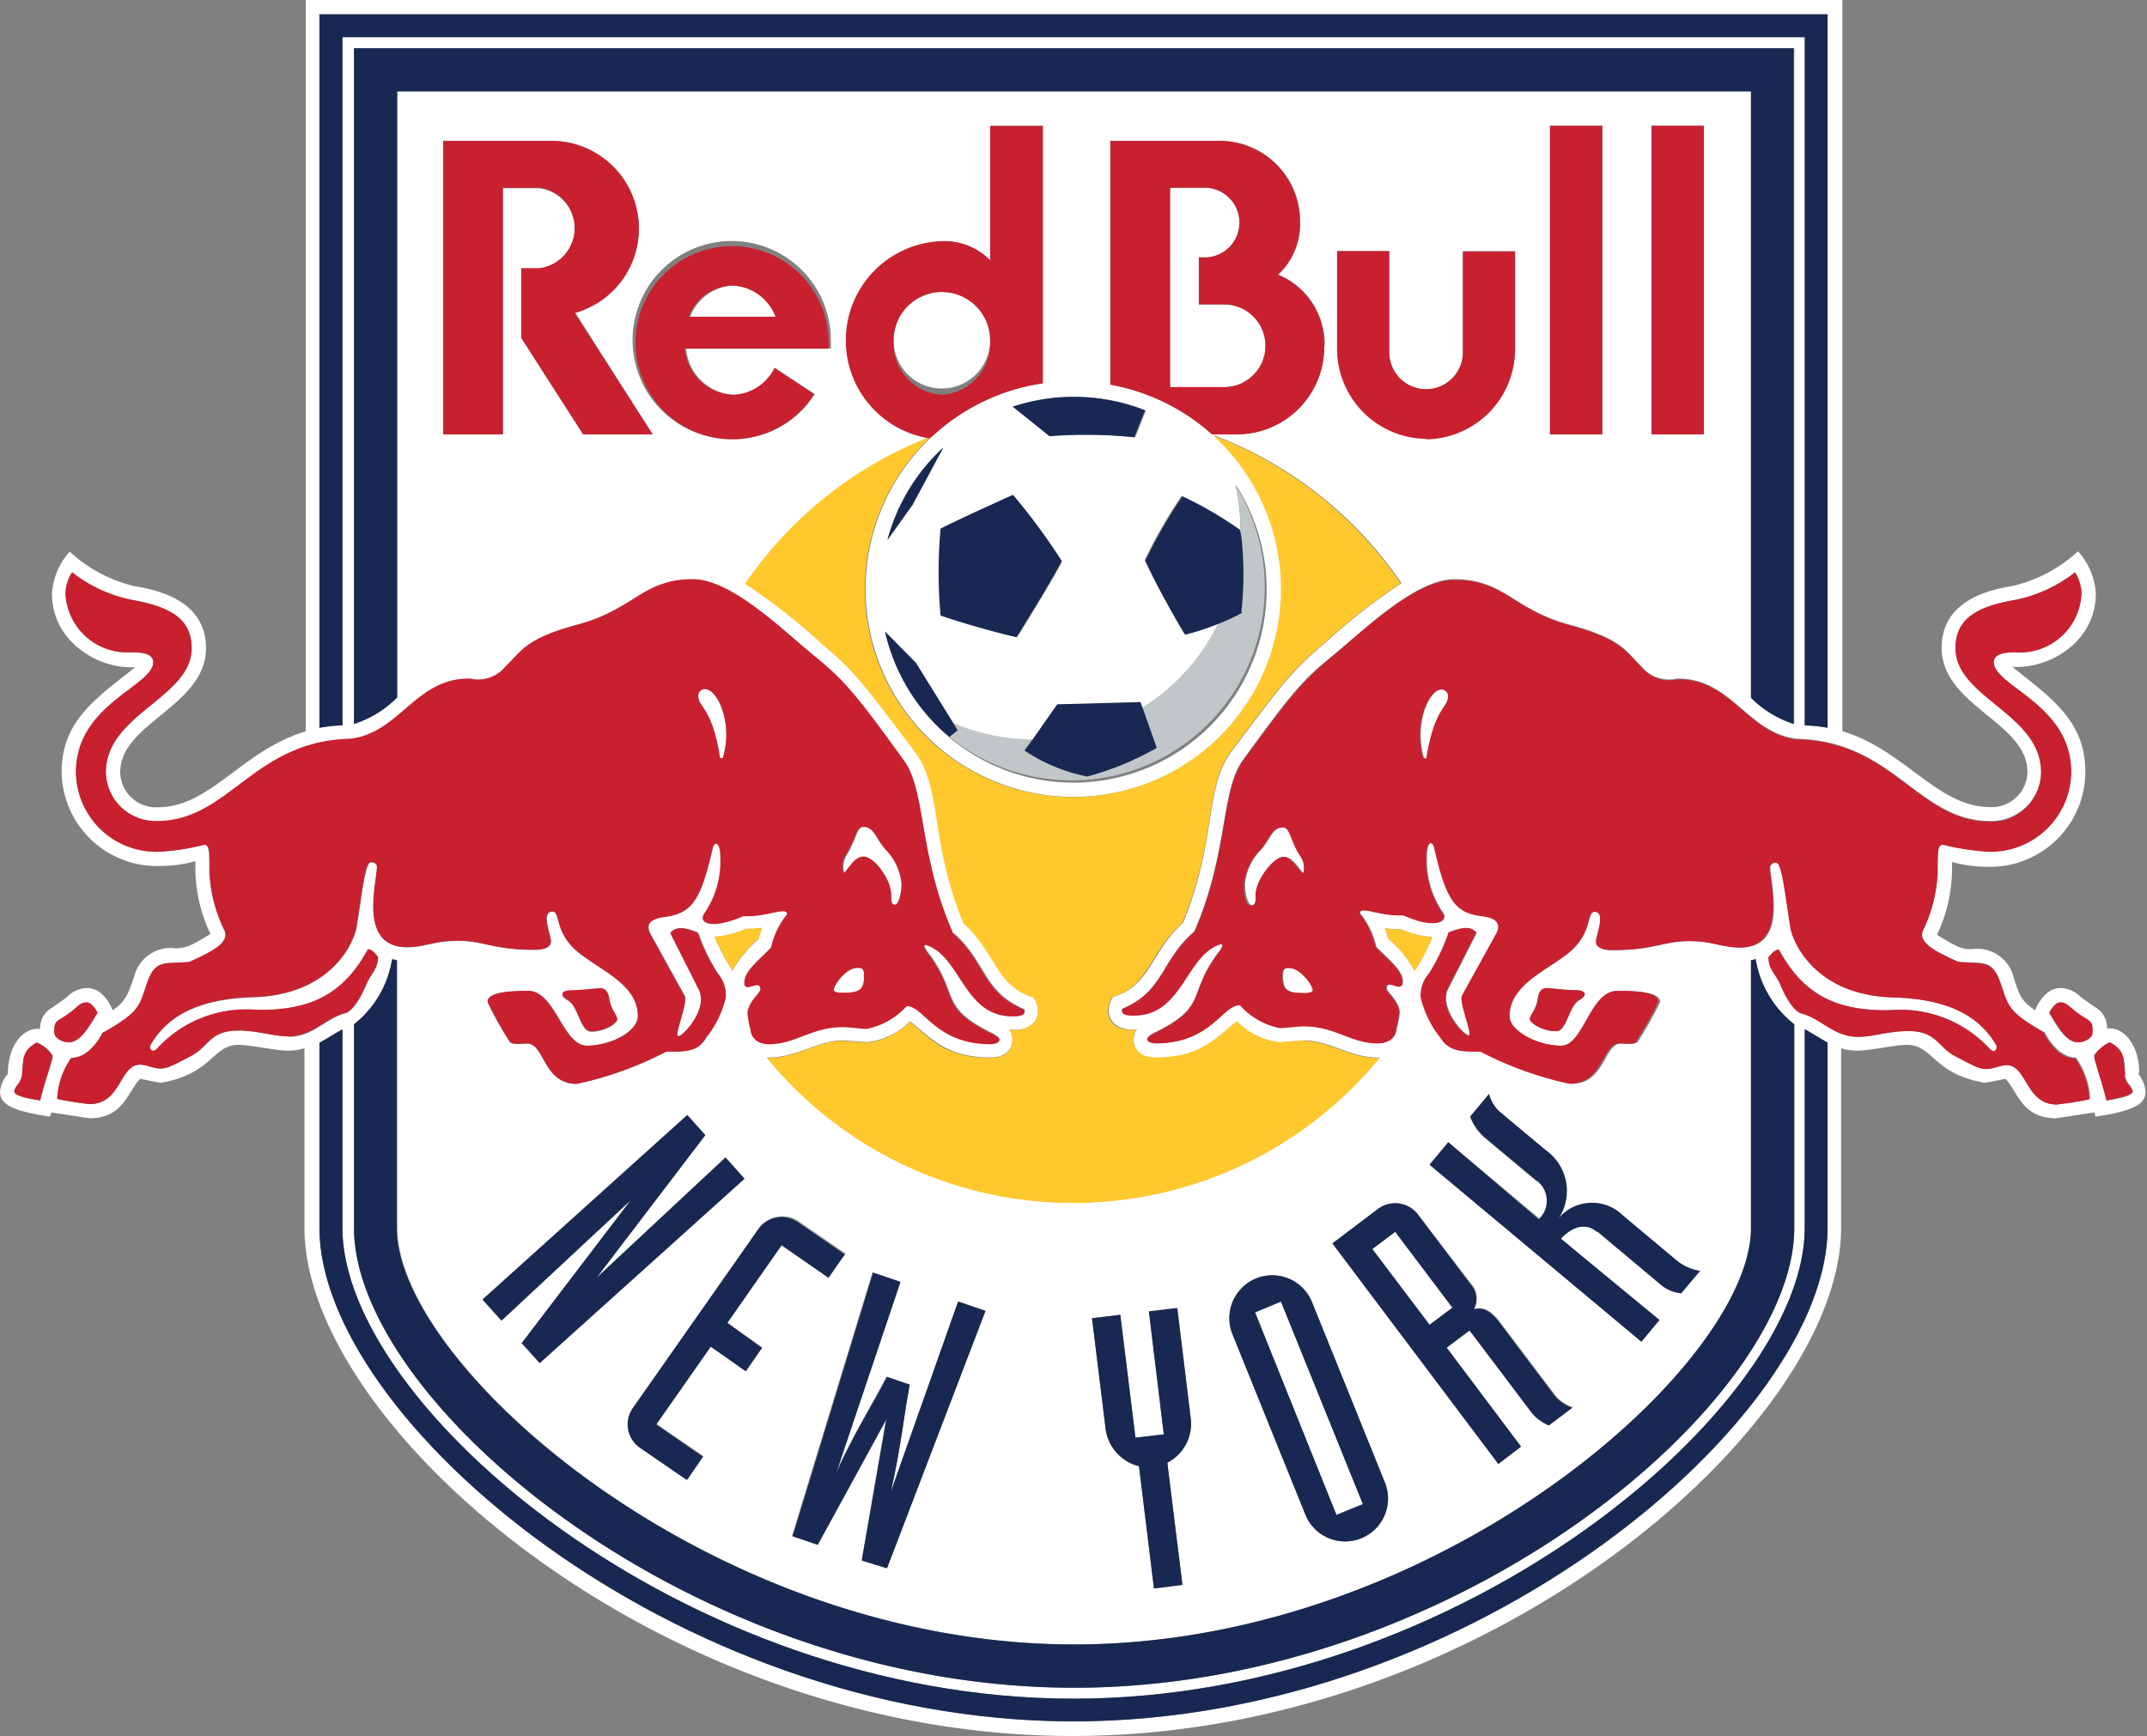 <svg xmlns="http://www.w3.org/2000/svg" viewBox="0 0 133.42 107.91"><rect x="0" y="0" width="133.42" height="107.91" fill="#808080" stroke="none"/><defs><style>.cls-1{fill:#fff;}.cls-2{fill:#c1c6c8;}.cls-3{fill:#ffc82d;}.cls-4{fill:#c8202f;}.cls-5{fill:#182852;}</style></defs><title>NYRB</title><g id="Layer_2" data-name="Layer 2"><g id="Layer_1-2" data-name="Layer 1"><rect class="cls-1" x="86.88" y="76.51" width="1.78" height="5.9" transform="translate(-30.15 68.82) rotate(-37)"/><path class="cls-1" d="M76.07,18.92H74.5V16H75a2.17,2.17,0,0,0,0-4.33H72.71v12.4h3.36a2.57,2.57,0,0,0,0-5.14"/><path class="cls-1" d="M61.53,21.15a3,3,0,1,0-6,0,3,3,0,1,0,6,0"/><path class="cls-1" d="M45.59,17.75a3,3,0,0,0-2.7,1.94h5.4a3,3,0,0,0-2.7-1.94"/><rect class="cls-1" x="80.44" y="80.75" width="1.78" height="13.58" transform="translate(-26.87 36.83) rotate(-22)"/><path class="cls-1" d="M53.65,53.26c.65,0,1.6,1.28,1.71,2.16.06.45-.06.84.29.84s.43-.7.43-1.32a3.5,3.5,0,0,0-1-2.12c-.63-.71-.69-1.41-1.41-1.41-.43,0-.43.69-1,1.67a1.35,1.35,0,0,0-.2,1.18c.15.11.68-1,1.24-1"/><path class="cls-1" d="M52.33,61.73c1.1,0,1.37-.18,1.37-1.09,0-.46-.2-.47-.4-.47-.76,0-1.49,1.1-1.49,1.37,0,.08.09.19.52.19"/><path class="cls-1" d="M44.92,47.13c.66-2.18-.34-4.29-1.11-4.29a.42.42,0,0,0-.42.44c0,.72.86.67,1.36,3.87Z"/><path class="cls-1" d="M132.94,66.72c0-1.94-1.12-2.94-2-2.78a1.47,1.47,0,0,0-.76-1.34l-.89-.63a1.73,1.73,0,0,0-1.25-.55c-1.07,0-1.57,1.38-1.57,1.38-.84-.56-1-.94-1.34-2.06A2.33,2.33,0,0,0,122.53,59c-.63,0-.82-.08-2.16-.89a9.73,9.73,0,0,0,.93-4.53,8.41,8.41,0,0,0,2.14.3A5.93,5.93,0,0,0,129.59,48c0-3.22-2.15-4.62-4.54-6.55,2.26.15,5.19-1.52,5.19-4.57a4.27,4.27,0,0,0-1.11-2.61,9,9,0,0,1-4,2.14c-1.23.21-4.47.78-4.47,3.85,0,3.62,5.33,4.64,5.33,7.72a2.22,2.22,0,0,1-2.29,2.19c-3.33,0-5.26-3.52-9.21-4.72V0H19V45.46c-4,1.2-5.89,4.72-9.21,4.72A2.22,2.22,0,0,1,7.47,48c0-3.08,5.33-4.1,5.33-7.72,0-3.07-3.25-3.64-4.47-3.85a9,9,0,0,1-4-2.14,4.29,4.29,0,0,0-1.1,2.61c0,3,2.92,4.72,5.18,4.57C6,43.39,3.83,44.79,3.83,48A5.93,5.93,0,0,0,10,53.83a8.43,8.43,0,0,0,2.15-.3,9.59,9.59,0,0,0,.93,4.53c-1.34.81-1.54.86-2.17.89a2.32,2.32,0,0,0-2.58,1.79C7.93,61.86,7.8,62.24,7,62.8c0,0-.5-1.38-1.57-1.38A1.75,1.75,0,0,0,4.14,62l-.89.63a1.47,1.47,0,0,0-.76,1.34c-.89-.16-2,.84-2,2.78A2,2,0,0,0,0,67.86c0,.88,1,1.23,3.11,1.55l.08-.26,2.37.36c2.14,0,2.38-1.68,3.15-2.45l1.26.25c3.28-.56,3.2-2.36,4.86-2.36.77,0,2.29.36,3.09.36a3.75,3.75,0,0,0,1-.15V76.34c0,12.17,21.85,31.57,47.74,31.57s47.75-19.4,47.75-31.57V65.16a3.67,3.67,0,0,0,1,.15c.8,0,2.32-.36,3.09-.36,1.66,0,1.58,1.8,4.86,2.36l1.26-.25c.77.77,1,2.45,3.15,2.45l2.38-.36.07.26c2.08-.32,3.11-.67,3.11-1.55a2,2,0,0,0-.48-1.14M2.48,68.4S.89,68.11.89,67.86s.43-.54.48-1.06c.09-1,0-1.47.91-2a2,2,0,0,1,1,.83c0,.34-.37,1.19-.77,2.77M19.85.89h93.72V45.24a9.09,9.09,0,0,0-1.42-.15V2.31H21.28V45.08a10.59,10.59,0,0,0-1.43.16ZM70.63,64c-.33.43-.36,1.75,1.18,1.75,2.81,0,3.71-1.19,5.06-2.25a4.35,4.35,0,0,0,2.67,1.3L81,64.67c1.62,0,2.89,1.06,4.57,1.06l.17,0a24.61,24.61,0,0,1-38.08,0l.17,0c1.68,0,3-1.06,4.57-1.06l1.47.11a4.37,4.37,0,0,0,2.68-1.3c1.34,1.06,2.25,2.25,5,2.25,1.54,0,1.52-1.32,1.18-1.75,1.32.24,2.26-.73,1.51-2C62,61.32,62,59.17,59.94,57.4c-2.13-5.09-1.34-8.39-3-10.63-3.17-4.23-3.81-5.08-5.74-6.69a37.63,37.63,0,0,0-4.83-3.79,24.72,24.72,0,0,1,11.31-9.06A6.17,6.17,0,0,1,58.54,15a4,4,0,0,1,3,1.19V7.82h3.25v16a12.94,12.94,0,0,0-11,12.77,12.93,12.93,0,1,0,21.64-9.54,24.66,24.66,0,0,1,11.66,9.2,38.34,38.34,0,0,0-4.83,3.79c-1.93,1.61-2.57,2.46-5.74,6.69-1.68,2.24-.9,5.54-3,10.63-2,1.77-2,3.92-4.36,4.61-.75,1.24.2,2.21,1.51,2M22,63.67a6.46,6.46,0,0,0,2.4-4.05l.29.07V76.34c0,8.52,19.47,25.88,42.06,25.88s42.06-17.36,42.06-25.88V59.69l.29-.07a6.51,6.51,0,0,0,2.4,4.05V76.34c0,10.76-20.91,28.57-44.75,28.57S22,87.1,22,76.34ZM55.13,85.59l1.4.48c-.36,1.94-.54,3.87-1.17,6.65l4.18-11.83,1.7.58-6.12,16L53.55,97l1.5-8.77L50.78,96l-1.56-.53,5-16.39,1.7.58-4,11.9c1.21-2.57,2.26-4.22,3.17-6m-3.64-6.16-2.91-2L45.2,82.23l2.18,1.53-1,1.45-2.18-1.53-3.39,4.84,2.91,2-1,1.45-2.91-2a1.78,1.78,0,0,1-.43-2.48l7.79-11.12a1.77,1.77,0,0,1,2.47-.44l2.91,2ZM31.17,82.09,30,80.78,42.71,69.31l1.12,1.25-6.76,8.87,8-7.48,1.18,1.32L33.54,84.73l-1.12-1.24,6.77-8.88ZM45.52,60.33a12,12,0,0,1-1.1-2.08,5.76,5.76,0,0,0,1.93-.48,7.88,7.88,0,0,0,1-.07,4.38,4.38,0,0,0-.21.67,7,7,0,0,0-1.63,2m-10,1.22c.62,0,1.63-.13,1.79-.13s.49,0,.57.67.49,1,.49,1.25-.77.76-1.62.76c-.69,0-.77-1.57-1.46-1.95-.52-.29-.39-.6.23-.6m35.91,20,1.76-.21L74,88.2a2.72,2.72,0,0,1-1.46,2.72l.94,7.59-1.77.23-.93-7.6a2.77,2.77,0,0,1-2.07-2.29l-.85-6.91,1.76-.21.94,7.64,1.76-.21Zm24.1-8.13-3.3-2.76a3.29,3.29,0,0,1-.85-1.24L92.53,68a2.26,2.26,0,0,0,.59,1.09L96,71.48a3.11,3.11,0,0,1,.8,4.29,2.71,2.71,0,0,1,4-.23l3.25,2.72a3.06,3.06,0,0,0,1.56.74l-1.17,1.39a2.3,2.3,0,0,1-1.3-.57l-3.9-3.27C98.15,75.6,97,77,97,77l6.07,5.09L102,83.4l-13.13-11L90,71l5.65,4.74a1.58,1.58,0,0,0-.11-2.4m-4.13,6.45a1.37,1.37,0,0,1,.2,1.57c.44-.12.94-.05,1.58.79l3.44,4.56a2.38,2.38,0,0,0,1.11.76l-1.46,1.1a2.85,2.85,0,0,1-1.07-.79L91.32,82.7,89.9,83.77l4.62,6.13L93.11,91,82.8,77.29l2.83-2.14a1.78,1.78,0,0,1,2.49.35ZM86.06,92.15a2.66,2.66,0,0,1-4.94,2L76.59,82.93a2.66,2.66,0,0,1,4.94-2Zm11.86-30.6c.63,0,.75.31.24.6-.7.38-.77,1.95-1.46,1.95-.85,0-1.63-.5-1.63-.76s.41-.62.49-1.25.43-.67.58-.67,1.16.13,1.78.13M86.27,58.37a5.88,5.88,0,0,0-.2-.67,7.72,7.72,0,0,0,1,.07,5.87,5.87,0,0,0,1.93.48,10.79,10.79,0,0,1-1.1,2.08,6.7,6.7,0,0,0-1.63-2M45.59,24.54a2.93,2.93,0,0,0,2.57-1.67l2.47,1.63a6,6,0,0,1-5,2.8,6.16,6.16,0,1,1,6-6.15,4.53,4.53,0,0,1,0,.52H42.64a3.13,3.13,0,0,0,3,2.87m-9.88-5.09L40.56,27H36.24l-3.85-6V16.7h1.12a2.52,2.52,0,0,0,0-5H31.25V27H27.54V8.75h6.82a5.45,5.45,0,0,1,1.35,10.7M82.29,21.5A5.43,5.43,0,0,1,76.92,27h-1.6A12.91,12.91,0,0,0,69,23.91V8.75h6.8a5,5,0,0,1,5,5.08,4.3,4.3,0,0,1-1.36,3.24,4.67,4.67,0,0,1,2.88,4.43m-5.5,8.68A12,12,0,1,1,55,39.26l1.88,1.94L59.27,45a13,13,0,0,0,4.88,1l1.55-2.18,5.17-.14L71,44a13,13,0,0,0,4.78-5.31,15,15,0,0,1-2.18.72s-1.43-2.4-2.47-4.59a30.52,30.52,0,0,1,2.3-4A22.74,22.74,0,0,1,77,32.93a3.76,3.76,0,0,1,.09.43c0-.12,0-.22,0-.33a12.77,12.77,0,0,0-.31-2.85m-13.86.58A37.43,37.43,0,0,1,66,34.91c-.72,1.4-2.79,4.7-2.79,4.7-2.8-.67-4.71-1.35-4.71-1.35a29.94,29.94,0,0,1,0-5.4c1.22-.63,4.5-2.1,4.5-2.1m0-5.48a11.83,11.83,0,0,1,3.78-.61,12,12,0,0,1,4.43.84l-.66,1.67a29.64,29.64,0,0,0-5.27-.07ZM56.7,31.39l-1.55,2.17a12,12,0,0,1,3.47-5.74Zm31.92-7.18a2.32,2.32,0,0,0,2.29-2.34V15.61h3.24v6a5.53,5.53,0,1,1-11.06,0v-6h3.24v6.26a2.32,2.32,0,0,0,2.29,2.34m7.7-16.39h3.25V27H96.32Zm6.31,0h3.25V27h-3.25Zm-78-2.14v37.7A6.6,6.6,0,0,1,22,45V3h89.5V45a6.6,6.6,0,0,1-2.69-1.65V5.68ZM3.7,63.37c1.16-.67,1.15-1.06,1.69-1.06.37,0,.67.65.67.65-.54.89-1.07,1.83-1.78,1.83-.45,0-.9-.29-.9-.58s-.08-.61.32-.84m14.22,1.05c-.92,0-1.88-.36-3.09-.36-1.8,0-1.84,1-2.92,1.56s-1.45.8-1.94.8-.86-.24-1.26-.24c-1.29,0-1.16,2.45-3.15,2.45a20.19,20.19,0,0,1-2-.32,4.84,4.84,0,0,1,.88-2.55c1.23,0,1.93-1.55,1.93-1.55,2.44-1.36,2.31-1.8,2.8-3.17s1.09-1.1,2.6-1.24c1.55-.7,2.47-1.22,2.2-1.94A9,9,0,0,1,13,54.27c0-1.37,0-1.76-.34-1.76a14.71,14.71,0,0,1-2.7.43A5,5,0,0,1,4.72,48c0-4.22,4.81-5.34,4.81-6.83,0-.51-.62-.62-1.34-.62a3.84,3.84,0,0,1-4.12-3.67,2.55,2.55,0,0,1,.41-1.3A8.83,8.83,0,0,0,8.17,37.3c2.1.36,3.74,1,3.74,3,0,3.09-5.33,4.08-5.33,7.72a3.09,3.09,0,0,0,3.18,3.07c4.47,0,6-5,12-5.11,3.1-.36,4.06-3.8,7.46-3.74a2.18,2.18,0,0,0,2.17-.73c1-1,1.27-1.76,4.54-2.64,3.51-1,4-2.81,7.12-2.81,2.44,0,5.68,3.17,7.55,4.73s2.56,2.37,5.59,6.52c1.36,1.92.89,5.79,3,10.62,2.08,1.75,1.87,3.71,4.46,4.79.2.43-.43.42-.71.42-2.9,0-3.18-3.46-5.11-4.34-.48-.22-.43,0-.22.31,2.11,2.72.65,3.41,4,5.08,1,.48.3.68,0,.68-3.45,0-4.15-2.41-5.23-2.37a4.53,4.53,0,0,1-2.5,1.42c-.25,0-1.06-.11-1.47-.11-1.94,0-2.94,1.06-4.57,1.06-1.19,0-1.17-.94-1.17-.94a5.72,5.72,0,0,1-.18-.95c0-.71.8-1.29.8-1.51,0-.7-1,.33-1-.4s.61-1.15,1.66-2.19a5,5,0,0,1,1-2.08c0-.53-1.23.19-2.72.11-2,.89-2.8.39-2.43-.16a5.7,5.7,0,0,0,1-3.5c0-1-.42-1-.51-.48-.75,3.2-1.26,4-3,4.2-.57.07-1.29.3-.83,1.12l2.1,3.8c.23.41-.7,2.5-.39,2.5s1.87-1.7,1.29-2.89l-1.78-3.54c.44-.51,1.23-.17,1.71,0a12.28,12.28,0,0,0,1.22,2.54A2.08,2.08,0,0,1,45.1,62a6.29,6.29,0,0,1-1.2,2.48c-.52.86-1.2.91-2.51.9a22,22,0,0,1-5.54,2c-2.12,0-2-2.51-3.1-2.51-.25,0-.9.09-1.06-.09a22.19,22.19,0,0,1-1.39-2.49c0-.5.82-.69,2.53-.69S35,65,36.47,65s3.19-.91,3.19-1.84c0-1.92-2.24-2.79-3.65-3.91-1.58-1.25-1.12-2.58-1.67-2.58-.73,0-.09,1.49-.09,1.84s-.37.54-1,.54c-2.65,0-3.13-.56-4.8-.56-1.46,0-2.05.4-3.14.4-3.05,0-1.87-4-1.87-5a.35.35,0,0,0-.38-.28c-.35,0-.51,1.66-.9,4.1C21.85,59,20.29,61.84,15.76,62c-3.61.1-5.4,1.27-6.39,2.94-.15.19.08.64.43.22a7.51,7.51,0,0,1,6.07-2.37c3.64.1,5.58-1.15,7-3.76.26,0,.47.29.63.47,0,.76-.47,1.07-.74,1.73-.21.51-.75,1.6-1.3,1.76-1.28.35-2,1.46-3.54,1.46m95.65,11.92C113.57,88.1,91.66,107,66.71,107S19.85,88.1,19.85,76.34V64.8c.52-.28,1-.6,1.43-.83V76.34c0,11,21.23,29.25,45.43,29.25s45.44-18.23,45.44-29.25V64c.46.23.91.55,1.42.83Zm14.29-7.71c-2,0-1.85-2.45-3.15-2.45-.4,0-.86.24-1.26.24s-.85-.21-1.93-.8-1.13-1.56-2.93-1.56c-1.2,0-2.17.36-3.09.36-1.5,0-2.26-1.11-3.54-1.46-.55-.16-1.08-1.25-1.29-1.76-.28-.66-.75-1-.75-1.73.17-.18.37-.47.64-.47,1.42,2.61,3.36,3.86,7,3.76a7.53,7.53,0,0,1,6.07,2.37c.35.42.57,0,.43-.22-1-1.67-2.79-2.84-6.39-2.94-4.54-.13-6.09-3-6.38-4.28-.38-2.44-.55-4.1-.9-4.1a.35.35,0,0,0-.38.28c0,1,1.18,5-1.87,5-1.09,0-1.68-.4-3.13-.4-1.68,0-2.16.56-4.81.56-.66,0-1-.18-1-.54s.64-1.84-.08-1.84c-.55,0-.1,1.33-1.68,2.58-1.41,1.12-3.64,2-3.64,3.91C93.77,64.1,95.45,65,97,65s2-3.41,3.63-3.41,2.54.19,2.54.69a22.15,22.15,0,0,1-1.4,2.49c-.15.18-.8.09-1,.09-1.12,0-1,2.51-3.11,2.51a22,22,0,0,1-5.54-2c-1.31,0-2,0-2.51-.9A6.29,6.29,0,0,1,88.32,62a2.09,2.09,0,0,1,.53-1.5A12.29,12.29,0,0,0,90.06,58c.49-.21,1.27-.55,1.71,0L90,61.47c-.58,1.19,1,2.89,1.3,2.89s-.62-2.09-.4-2.5l2.1-3.8c.46-.82-.25-1.05-.82-1.12-1.74-.24-2.26-1-3-4.2-.09-.54-.5-.55-.5.48a5.7,5.7,0,0,0,1,3.5c.37.55-.39,1.05-2.43.16-1.5.08-2.72-.64-2.72-.11a5,5,0,0,1,1,2.08c1,1,1.66,1.52,1.66,2.19s-1-.3-1,.4c0,.22.8.8.8,1.51a5.72,5.72,0,0,1-.18.95s0,.94-1.17.94C84,64.84,83,63.78,81,63.78c-.4,0-1.21.11-1.47.11a4.51,4.51,0,0,1-2.49-1.42c-1.09,0-1.79,2.37-5.24,2.37-.29,0-1-.2,0-.68,3.37-1.67,1.9-2.36,4-5.08.21-.34.26-.53-.22-.31-1.93.88-2.22,4.34-5.12,4.34-.28,0-.9,0-.71-.42,2.59-1.08,2.38-3,4.46-4.79,2.11-4.83,1.63-8.7,3-10.62,3-4.15,3.71-5,5.59-6.52S87.94,36,90.37,36c3.11,0,3.61,1.86,7.12,2.81,3.28.88,3.49,1.62,4.54,2.64a2.19,2.19,0,0,0,2.18.73c3.39-.06,4.35,3.38,7.46,3.74,6,.14,7.53,5.11,12,5.11A3.09,3.09,0,0,0,126.84,48c0-3.64-5.32-4.63-5.32-7.72,0-2,1.63-2.61,3.73-3a8.83,8.83,0,0,0,3.7-1.71,2.59,2.59,0,0,1,.4,1.3,3.83,3.83,0,0,1-4.12,3.67c-.72,0-1.33.11-1.33.62,0,1.49,4.81,2.61,4.81,6.83a5,5,0,0,1-5.27,4.93,15.06,15.06,0,0,1-2.7-.43c-.35,0-.33.39-.33,1.76a9.18,9.18,0,0,1-.92,3.59c-.28.72.65,1.24,2.19,1.94,1.51.14,2.08-.22,2.61,1.24s.36,1.81,2.79,3.17c0,0,.71,1.52,1.93,1.55a4.84,4.84,0,0,1,.88,2.55,19.74,19.74,0,0,1-2,.32M130,64.21c0,.29-.45.58-.9.58-.71,0-1.24-.94-1.77-1.83,0,0,.3-.65.66-.65.54,0,.54.39,1.7,1.06.39.23.31.55.31.84m.9,4.19c-.39-1.58-.76-2.43-.76-2.77,0-.14.7-.83,1-.83.93.53.83,1,.92,2,0,.52.48.71.48,1.06s-1.6.54-1.6.54"/><path class="cls-1" d="M80.12,60.17c-.2,0-.39,0-.39.47,0,.91.27,1.09,1.36,1.09.44,0,.53-.11.53-.19,0-.27-.74-1.37-1.5-1.37"/><path class="cls-1" d="M89.61,42.84c-.77,0-1.76,2.11-1.11,4.29l.18,0C89.17,44,90,44,90,43.28a.41.41,0,0,0-.42-.44"/><path class="cls-1" d="M81,54.26a1.32,1.32,0,0,0-.21-1.18c-.6-1-.6-1.67-1-1.67-.72,0-.79.7-1.42,1.41a3.5,3.5,0,0,0-1,2.12c0,.62.18,1.32.43,1.32s.24-.39.29-.84c.12-.88,1.06-2.16,1.71-2.16s1.1,1.11,1.25,1"/><path class="cls-2" d="M76.79,30.18A12.77,12.77,0,0,1,77.1,33c0,.11,0,.21,0,.33a21.29,21.29,0,0,1,0,4.69,11,11,0,0,1-1.36.64A13,13,0,0,1,71,44l.87,2.46a18.5,18.5,0,0,1-4.31,1.77,10.78,10.78,0,0,1-3.89-1.61l.48-.66a13,13,0,0,1-4.88-1l.26.42L59,45.8A12,12,0,0,0,76.79,30.18"/><path class="cls-3" d="M87.07,57.77a7.72,7.72,0,0,1-1-.07,5.88,5.88,0,0,1,.2.67,6.7,6.7,0,0,1,1.63,2A10.79,10.79,0,0,0,89,58.25a5.87,5.87,0,0,1-1.93-.48"/><path class="cls-3" d="M44.42,58.25a12,12,0,0,0,1.1,2.08,7,7,0,0,1,1.63-2,4.38,4.38,0,0,1,.21-.67,7.88,7.88,0,0,1-1,.07,5.76,5.76,0,0,1-1.93.48"/><path class="cls-3" d="M81,64.67l-1.47.11a4.35,4.35,0,0,1-2.67-1.3c-1.35,1.06-2.25,2.25-5.06,2.25-1.54,0-1.51-1.32-1.18-1.75-1.31.24-2.25-.73-1.51-2,2.34-.69,2.33-2.84,4.36-4.61,2.13-5.09,1.35-8.39,3-10.63,3.17-4.23,3.81-5.08,5.74-6.69a38.34,38.34,0,0,1,4.83-3.79,24.66,24.66,0,0,0-11.66-9.2,12.93,12.93,0,1,1-17.6.17l-.17,0a24.72,24.72,0,0,0-11.31,9.06,37.63,37.63,0,0,1,4.83,3.79c1.93,1.61,2.57,2.46,5.74,6.69,1.69,2.24.9,5.54,3,10.63,2,1.77,2,3.92,4.36,4.61.75,1.24-.19,2.21-1.51,2,.34.43.36,1.75-1.18,1.75-2.8,0-3.71-1.19-5-2.25a4.37,4.37,0,0,1-2.68,1.3l-1.47-.11c-1.61,0-2.89,1.06-4.57,1.06l-.17,0a24.61,24.61,0,0,0,38.08,0l-.17,0c-1.68,0-3-1.06-4.57-1.06"/><path class="cls-4" d="M31.25,11.67h2.26a2.52,2.52,0,0,1,0,5H32.39V21l3.85,6h4.32l-4.85-7.54a5.45,5.45,0,0,0-1.35-10.7H27.54V27h3.71Z"/><path class="cls-4" d="M76.92,27a5.43,5.43,0,0,0,5.37-5.49,4.67,4.67,0,0,0-2.88-4.43,4.3,4.3,0,0,0,1.36-3.24,5,5,0,0,0-5-5.08H69V23.91A12.91,12.91,0,0,1,75.32,27ZM72.71,11.67H75A2.17,2.17,0,0,1,75,16H74.5v2.92h1.57a2.57,2.57,0,0,1,0,5.14H72.71Z"/><rect class="cls-4" x="102.63" y="7.82" width="3.25" height="19.18"/><rect class="cls-4" x="96.32" y="7.82" width="3.25" height="19.18"/><path class="cls-4" d="M88.62,27.31a5.6,5.6,0,0,0,5.53-5.67v-6H90.91v6.26a2.29,2.29,0,1,1-4.58,0V15.61H83.09v6a5.6,5.6,0,0,0,5.53,5.67"/><path class="cls-4" d="M45.59,27.3a6,6,0,0,0,5-2.8l-2.46-1.63a3,3,0,0,1-2.58,1.67,3.13,3.13,0,0,1-3-2.87h8.94a4.53,4.53,0,0,0,0-.52,6,6,0,1,0-6,6.15m0-9.55a3,3,0,0,1,2.7,1.94h-5.4a3,3,0,0,1,2.7-1.94"/><path class="cls-4" d="M61.53,16.18a4,4,0,0,0-3-1.19,6.17,6.17,0,0,0-.89,12.24l.17,0a12.8,12.8,0,0,1,7-3.4v-16H61.53Zm-3,8.36a3.21,3.21,0,0,1-3-3.39,3,3,0,1,1,6,0,3.21,3.21,0,0,1-3,3.39"/><path class="cls-4" d="M36.73,64.1c.85,0,1.62-.5,1.62-.76s-.4-.62-.49-1.25-.42-.67-.57-.67-1.17.13-1.79.13-.75.31-.23.6c.69.38.77,1.95,1.46,1.95"/><path class="cls-4" d="M4.28,64.79c.71,0,1.24-.94,1.78-1.83,0,0-.3-.65-.67-.65-.54,0-.53.39-1.69,1.06-.39.23-.32.55-.32.84s.45.58.9.58"/><path class="cls-4" d="M2.28,64.8c-.92.53-.82,1-.91,2-.05.52-.48.71-.48,1.06s1.59.54,1.59.54c.4-1.58.77-2.43.77-2.77a2,2,0,0,0-1-.83"/><path class="cls-4" d="M59.18,57.9c-2.11-4.83-1.63-8.7-3-10.62-3-4.15-3.71-5-5.59-6.52S45.49,36,43.05,36c-3.11,0-3.61,1.86-7.12,2.81-3.27.88-3.49,1.62-4.54,2.64a2.18,2.18,0,0,1-2.17.73c-3.4-.06-4.36,3.38-7.46,3.74-6,.13-7.53,5.11-12,5.11A3.09,3.09,0,0,1,6.58,48c0-3.64,5.33-4.63,5.33-7.72,0-2-1.64-2.61-3.74-3a8.83,8.83,0,0,1-3.69-1.71,2.55,2.55,0,0,0-.41,1.3,3.84,3.84,0,0,0,4.12,3.67c.72,0,1.33.11,1.33.62,0,1.49-4.8,2.61-4.8,6.83A5,5,0,0,0,10,52.94a14.71,14.71,0,0,0,2.7-.43c.35,0,.34.39.34,1.76a9,9,0,0,0,.92,3.59c.27.72-.65,1.24-2.2,1.93-1.51.15-2.07-.21-2.6,1.25s-.36,1.81-2.8,3.17c0,0-.7,1.52-1.93,1.55a4.79,4.79,0,0,0-.88,2.55,20.19,20.19,0,0,0,2,.32c2,0,1.86-2.45,3.15-2.45.4,0,.86.24,1.26.24s.85-.21,1.94-.8,1.12-1.56,2.92-1.56c1.2,0,2.17.36,3.09.36,1.51,0,2.26-1.11,3.54-1.46.55-.16,1.09-1.25,1.3-1.76.27-.66.74-1,.74-1.73-.16-.18-.37-.47-.63-.47-1.42,2.61-3.36,3.86-7,3.76A7.51,7.51,0,0,0,9.8,65.13c-.35.42-.58,0-.43-.22,1-1.67,2.78-2.84,6.39-2.94,4.53-.13,6.09-3,6.37-4.28.39-2.44.55-4.1.9-4.1s.39.15.39.28c0,1-1.19,5,1.86,5,1.09,0,1.68-.4,3.14-.4,1.67,0,2.15.56,4.8.56.66,0,1-.18,1-.54s-.64-1.84.09-1.84c.55,0,.09,1.33,1.67,2.58,1.41,1.12,3.65,2,3.65,3.91C39.66,64.1,38,65,36.47,65s-2-3.41-3.64-3.41-2.53.19-2.53.69a22.19,22.19,0,0,0,1.39,2.49c.16.18.81.09,1.06.09,1.12,0,1,2.51,3.1,2.51a22,22,0,0,0,5.54-2c1.31,0,2,0,2.51-.9A6.29,6.29,0,0,0,45.1,62a2.08,2.08,0,0,0-.52-1.5A12.28,12.28,0,0,1,43.36,58c-.48-.21-1.27-.55-1.71,0l1.78,3.54c.58,1.19-1,2.89-1.29,2.89s.62-2.09.39-2.5l-2.1-3.8c-.46-.82.26-1.05.83-1.12,1.74-.24,2.25-1,3-4.2.09-.54.5-.55.5.48a5.71,5.71,0,0,1-1,3.5c-.38.55.38,1.05,2.43.16,1.49.08,2.72-.64,2.72-.11a4.85,4.85,0,0,0-1,2.08c-1,1-1.66,1.52-1.66,2.19s1-.3,1,.4c0,.22-.8.8-.8,1.51a5.72,5.72,0,0,0,.18.95s0,.94,1.17.94c1.63,0,2.63-1.06,4.57-1.06.41,0,1.22.11,1.47.11a4.53,4.53,0,0,0,2.5-1.42c1.08,0,1.78,2.37,5.23,2.37.3,0,1-.2,0-.68-3.36-1.67-1.9-2.36-4-5.08-.21-.34-.26-.53.22-.31,1.93.87,2.21,4.34,5.11,4.34.28,0,.91,0,.71-.42-2.59-1.08-2.37-3-4.46-4.79M44.92,47.13l-.17,0c-.5-3.2-1.36-3.15-1.36-3.87a.42.42,0,0,1,.42-.44c.77,0,1.77,2.11,1.11,4.29m7.41,14.6c-.43,0-.52-.11-.52-.19,0-.27.73-1.37,1.49-1.37.2,0,.4,0,.4.47,0,.91-.27,1.09-1.37,1.09m3.32-5.47c-.35,0-.23-.39-.29-.84-.11-.88-1.06-2.16-1.71-2.16s-1.09,1.11-1.25,1a1.38,1.38,0,0,1,.21-1.18c.61-1,.61-1.67,1-1.67.72,0,.78.7,1.41,1.41a3.5,3.5,0,0,1,1,2.12c0,.62-.18,1.32-.43,1.32"/><path class="cls-4" d="M96.14,61.42c-.15,0-.5,0-.58.67s-.49,1-.49,1.25.78.76,1.63.76c.69,0,.76-1.57,1.46-1.95.51-.29.39-.6-.24-.6s-1.63-.13-1.78-.13"/><path class="cls-4" d="M129.73,63.37c-1.16-.67-1.16-1.06-1.7-1.06-.36,0-.66.65-.66.65.53.89,1.06,1.83,1.77,1.83.45,0,.9-.29.9-.58s.08-.61-.31-.84"/><path class="cls-4" d="M132.06,66.8c-.09-1,0-1.47-.92-2-.26,0-1,.69-1,.83,0,.34.37,1.19.76,2.77,0,0,1.6-.29,1.6-.54s-.44-.54-.48-1.06"/><path class="cls-4" d="M127.08,64.21c-2.43-1.36-2.3-1.8-2.79-3.17s-1.1-1.1-2.61-1.25c-1.54-.69-2.47-1.21-2.19-1.93a9.18,9.18,0,0,0,.92-3.59c0-1.37,0-1.76.33-1.76a15.06,15.06,0,0,0,2.7.43A5,5,0,0,0,128.71,48c0-4.22-4.81-5.34-4.81-6.83,0-.51.61-.62,1.33-.62a3.83,3.83,0,0,0,4.12-3.67,2.59,2.59,0,0,0-.4-1.3,8.83,8.83,0,0,1-3.7,1.71c-2.1.36-3.73,1-3.73,3,0,3.09,5.32,4.08,5.32,7.72a3.09,3.09,0,0,1-3.17,3.07c-4.47,0-6-5-12-5.11-3.11-.36-4.07-3.8-7.46-3.74a2.19,2.19,0,0,1-2.18-.73c-1-1-1.26-1.76-4.54-2.64-3.51-1-4-2.81-7.12-2.81-2.43,0-5.67,3.17-7.55,4.73s-2.56,2.37-5.59,6.52c-1.36,1.92-.88,5.79-3,10.62-2.08,1.75-1.87,3.71-4.46,4.79-.19.43.43.42.71.42,2.9,0,3.19-3.47,5.12-4.34.48-.22.43,0,.22.31-2.12,2.72-.65,3.41-4,5.08-1,.48-.29.68,0,.68,3.45,0,4.15-2.41,5.24-2.37a4.51,4.51,0,0,0,2.49,1.42c.26,0,1.07-.11,1.47-.11,1.94,0,2.94,1.06,4.57,1.06,1.2,0,1.17-.94,1.17-.94a5.72,5.72,0,0,0,.18-.95c0-.71-.8-1.29-.8-1.51,0-.7,1,.33,1-.4s-.62-1.15-1.66-2.19a5,5,0,0,0-1-2.08c0-.53,1.22.19,2.72.11,2,.89,2.8.39,2.43-.16a5.7,5.7,0,0,1-1-3.5c0-1,.41-1,.5-.48.75,3.2,1.27,4,3,4.2.57.07,1.28.3.82,1.12l-2.1,3.8c-.22.41.71,2.5.4,2.5s-1.88-1.7-1.3-2.89l1.78-3.54c-.44-.51-1.22-.17-1.71,0a12.29,12.29,0,0,1-1.21,2.54,2.09,2.09,0,0,0-.53,1.5,6.29,6.29,0,0,0,1.2,2.48c.53.86,1.2.91,2.51.9a22,22,0,0,0,5.54,2c2.13,0,2-2.51,3.11-2.51.25,0,.9.09,1-.09a22.15,22.15,0,0,0,1.4-2.49c0-.5-.83-.69-2.54-.69S98.41,65,97,65s-3.19-.91-3.19-1.84c0-1.92,2.23-2.79,3.64-3.91C99,58,98.54,56.68,99.09,56.68c.72,0,.08,1.49.08,1.84s.37.54,1,.54c2.65,0,3.13-.56,4.81-.56,1.45,0,2,.4,3.13.4,3,0,1.87-4,1.87-5a.35.35,0,0,1,.38-.28c.35,0,.52,1.66.9,4.1.29,1.26,1.84,4.15,6.38,4.28,3.6.1,5.4,1.27,6.39,2.94.14.19-.08.64-.43.22a7.53,7.53,0,0,0-6.07-2.37c-3.64.1-5.58-1.15-7-3.76-.27,0-.47.29-.64.47,0,.76.47,1.07.75,1.73.21.51.74,1.6,1.29,1.76,1.28.35,2,1.46,3.54,1.46.92,0,1.89-.36,3.09-.36,1.8,0,1.84,1,2.93,1.56s1.44.8,1.93.8.86-.24,1.26-.24c1.3,0,1.17,2.45,3.15,2.45a19.74,19.74,0,0,0,2-.32,4.79,4.79,0,0,0-.88-2.55c-1.22,0-1.93-1.55-1.93-1.55m-49-8.79c0,.45.07.84-.29.84s-.43-.7-.43-1.32a3.5,3.5,0,0,1,1-2.12c.63-.71.69-1.41,1.42-1.41.43,0,.43.69,1,1.67A1.35,1.35,0,0,1,81,54.26c-.15.11-.69-1-1.25-1s-1.59,1.28-1.71,2.16m3,6.31c-1.09,0-1.36-.18-1.36-1.09,0-.46.19-.47.39-.47.76,0,1.5,1.1,1.5,1.37,0,.08-.09.19-.53.19m7.59-14.58-.18,0c-.65-2.18.34-4.29,1.11-4.29a.41.41,0,0,1,.42.44c0,.72-.85.67-1.35,3.87"/><path class="cls-5" d="M19.85,45.24a9.22,9.22,0,0,1,1.43-.15V2.31h90.87V45.09a9.09,9.09,0,0,1,1.42.15V.89H19.85Z"/><path class="cls-5" d="M112.15,76.34c0,11-21.24,29.25-45.44,29.25S21.28,87.36,21.28,76.34V64c-.47.23-.91.55-1.43.83V76.34C19.85,88.1,41.76,107,66.71,107s46.86-18.92,46.86-30.68V64.8c-.51-.28-1-.6-1.42-.83Z"/><path class="cls-5" d="M111.46,45V3H22V45a6.6,6.6,0,0,0,2.69-1.65V5.68h84.12v37.7A6.6,6.6,0,0,0,111.46,45"/><path class="cls-5" d="M22,76.34c0,10.76,20.92,28.57,44.75,28.57s44.75-17.81,44.75-28.57V63.67a6.51,6.51,0,0,1-2.4-4.05l-.29.07V76.34c0,8.52-19.47,25.88-42.06,25.88S24.65,84.86,24.65,76.34V59.69l-.29-.07A6.46,6.46,0,0,1,22,63.67Z"/><polygon class="cls-5" points="33.54 84.73 46.27 73.27 45.09 71.95 37.07 79.43 43.83 70.56 42.71 69.31 29.98 80.78 31.16 82.09 39.19 74.61 32.42 83.49 33.54 84.73"/><path class="cls-5" d="M51.49,79.43l1-1.45-2.91-2a1.77,1.77,0,0,0-2.47.44L39.34,87.5A1.77,1.77,0,0,0,39.77,90l2.91,2,1-1.45-2.91-2,3.39-4.84,2.18,1.53,1-1.45L45.2,82.23l3.38-4.83Z"/><path class="cls-5" d="M55.12,97.49l6.12-16-1.7-.58L55.36,92.73c.63-2.79.81-4.72,1.17-6.66l-1.4-.48c-.91,1.74-2,3.39-3.17,6l4-11.9-1.7-.58-5,16.39,1.56.53,4.27-7.81L53.55,97Z"/><path class="cls-5" d="M74,88.2l-.85-6.9-1.76.21.93,7.65-1.76.21-.94-7.64-1.76.21.85,6.91a2.77,2.77,0,0,0,2.07,2.29l.93,7.6,1.77-.22-.94-7.6A2.72,2.72,0,0,0,74,88.2"/><path class="cls-5" d="M81.12,94.15a2.66,2.66,0,1,0,4.94-2L81.53,80.94a2.66,2.66,0,0,0-4.94,2ZM79.6,80.91,84.69,93.5l-1.64.67L78,81.58Z"/><path class="cls-5" d="M95.18,87.82a2.85,2.85,0,0,0,1.07.79l1.45-1.1a2.4,2.4,0,0,1-1.1-.76l-3.44-4.56c-.64-.84-1.14-.92-1.58-.79a1.37,1.37,0,0,0-.2-1.57L88.12,75.5a1.78,1.78,0,0,0-2.49-.35L82.8,77.29,93.11,91l1.41-1.07L89.9,83.77l1.42-1.07Zm-6.34-5.47-3.56-4.71,1.42-1.07,3.56,4.72Z"/><path class="cls-5" d="M99.28,76.55l3.9,3.27a2.3,2.3,0,0,0,1.3.57L105.65,79a3.06,3.06,0,0,1-1.56-.74l-3.25-2.72a2.71,2.71,0,0,0-4,.23,3.11,3.11,0,0,0-.8-4.29l-2.88-2.41A2.35,2.35,0,0,1,92.53,68l-1.17,1.4a3.29,3.29,0,0,0,.85,1.24l3.3,2.76a1.58,1.58,0,0,1,.11,2.4L90,71,88.83,72.4,102,83.4l1.13-1.35L97,77s1.13-1.36,2.26-.41"/><path class="cls-5" d="M71.87,46.46,71,44l-.13-.36-5.17.14L64.15,46l-.48.66a10.89,10.89,0,0,0,3.89,1.61,18.5,18.5,0,0,0,4.31-1.77"/><path class="cls-5" d="M77.14,38.05a21.29,21.29,0,0,0,0-4.69,3.76,3.76,0,0,0-.09-.43,22.74,22.74,0,0,0-3.57-2.07,30.52,30.52,0,0,0-2.3,4c1,2.19,2.47,4.59,2.47,4.59a15,15,0,0,0,2.18-.72,11,11,0,0,0,1.36-.64"/><path class="cls-5" d="M66,34.91a38.49,38.49,0,0,0-3.05-4.15s-3.28,1.47-4.5,2.1a29.94,29.94,0,0,0,0,5.4s1.91.68,4.71,1.35c0,0,2.07-3.3,2.79-4.7"/><path class="cls-5" d="M55.15,33.56l1.55-2.17,1.92-3.57a12,12,0,0,0-3.47,5.74"/><path class="cls-5" d="M70.48,27.18l.66-1.67a12,12,0,0,0-4.43-.84,11.83,11.83,0,0,0-3.78.61l2.28,1.83a29.64,29.64,0,0,1,5.27.07"/><path class="cls-5" d="M59,45.8l.49-.39L59.27,45,56.92,41.2,55,39.26a12,12,0,0,0,4,6.54"/></g></g></svg>